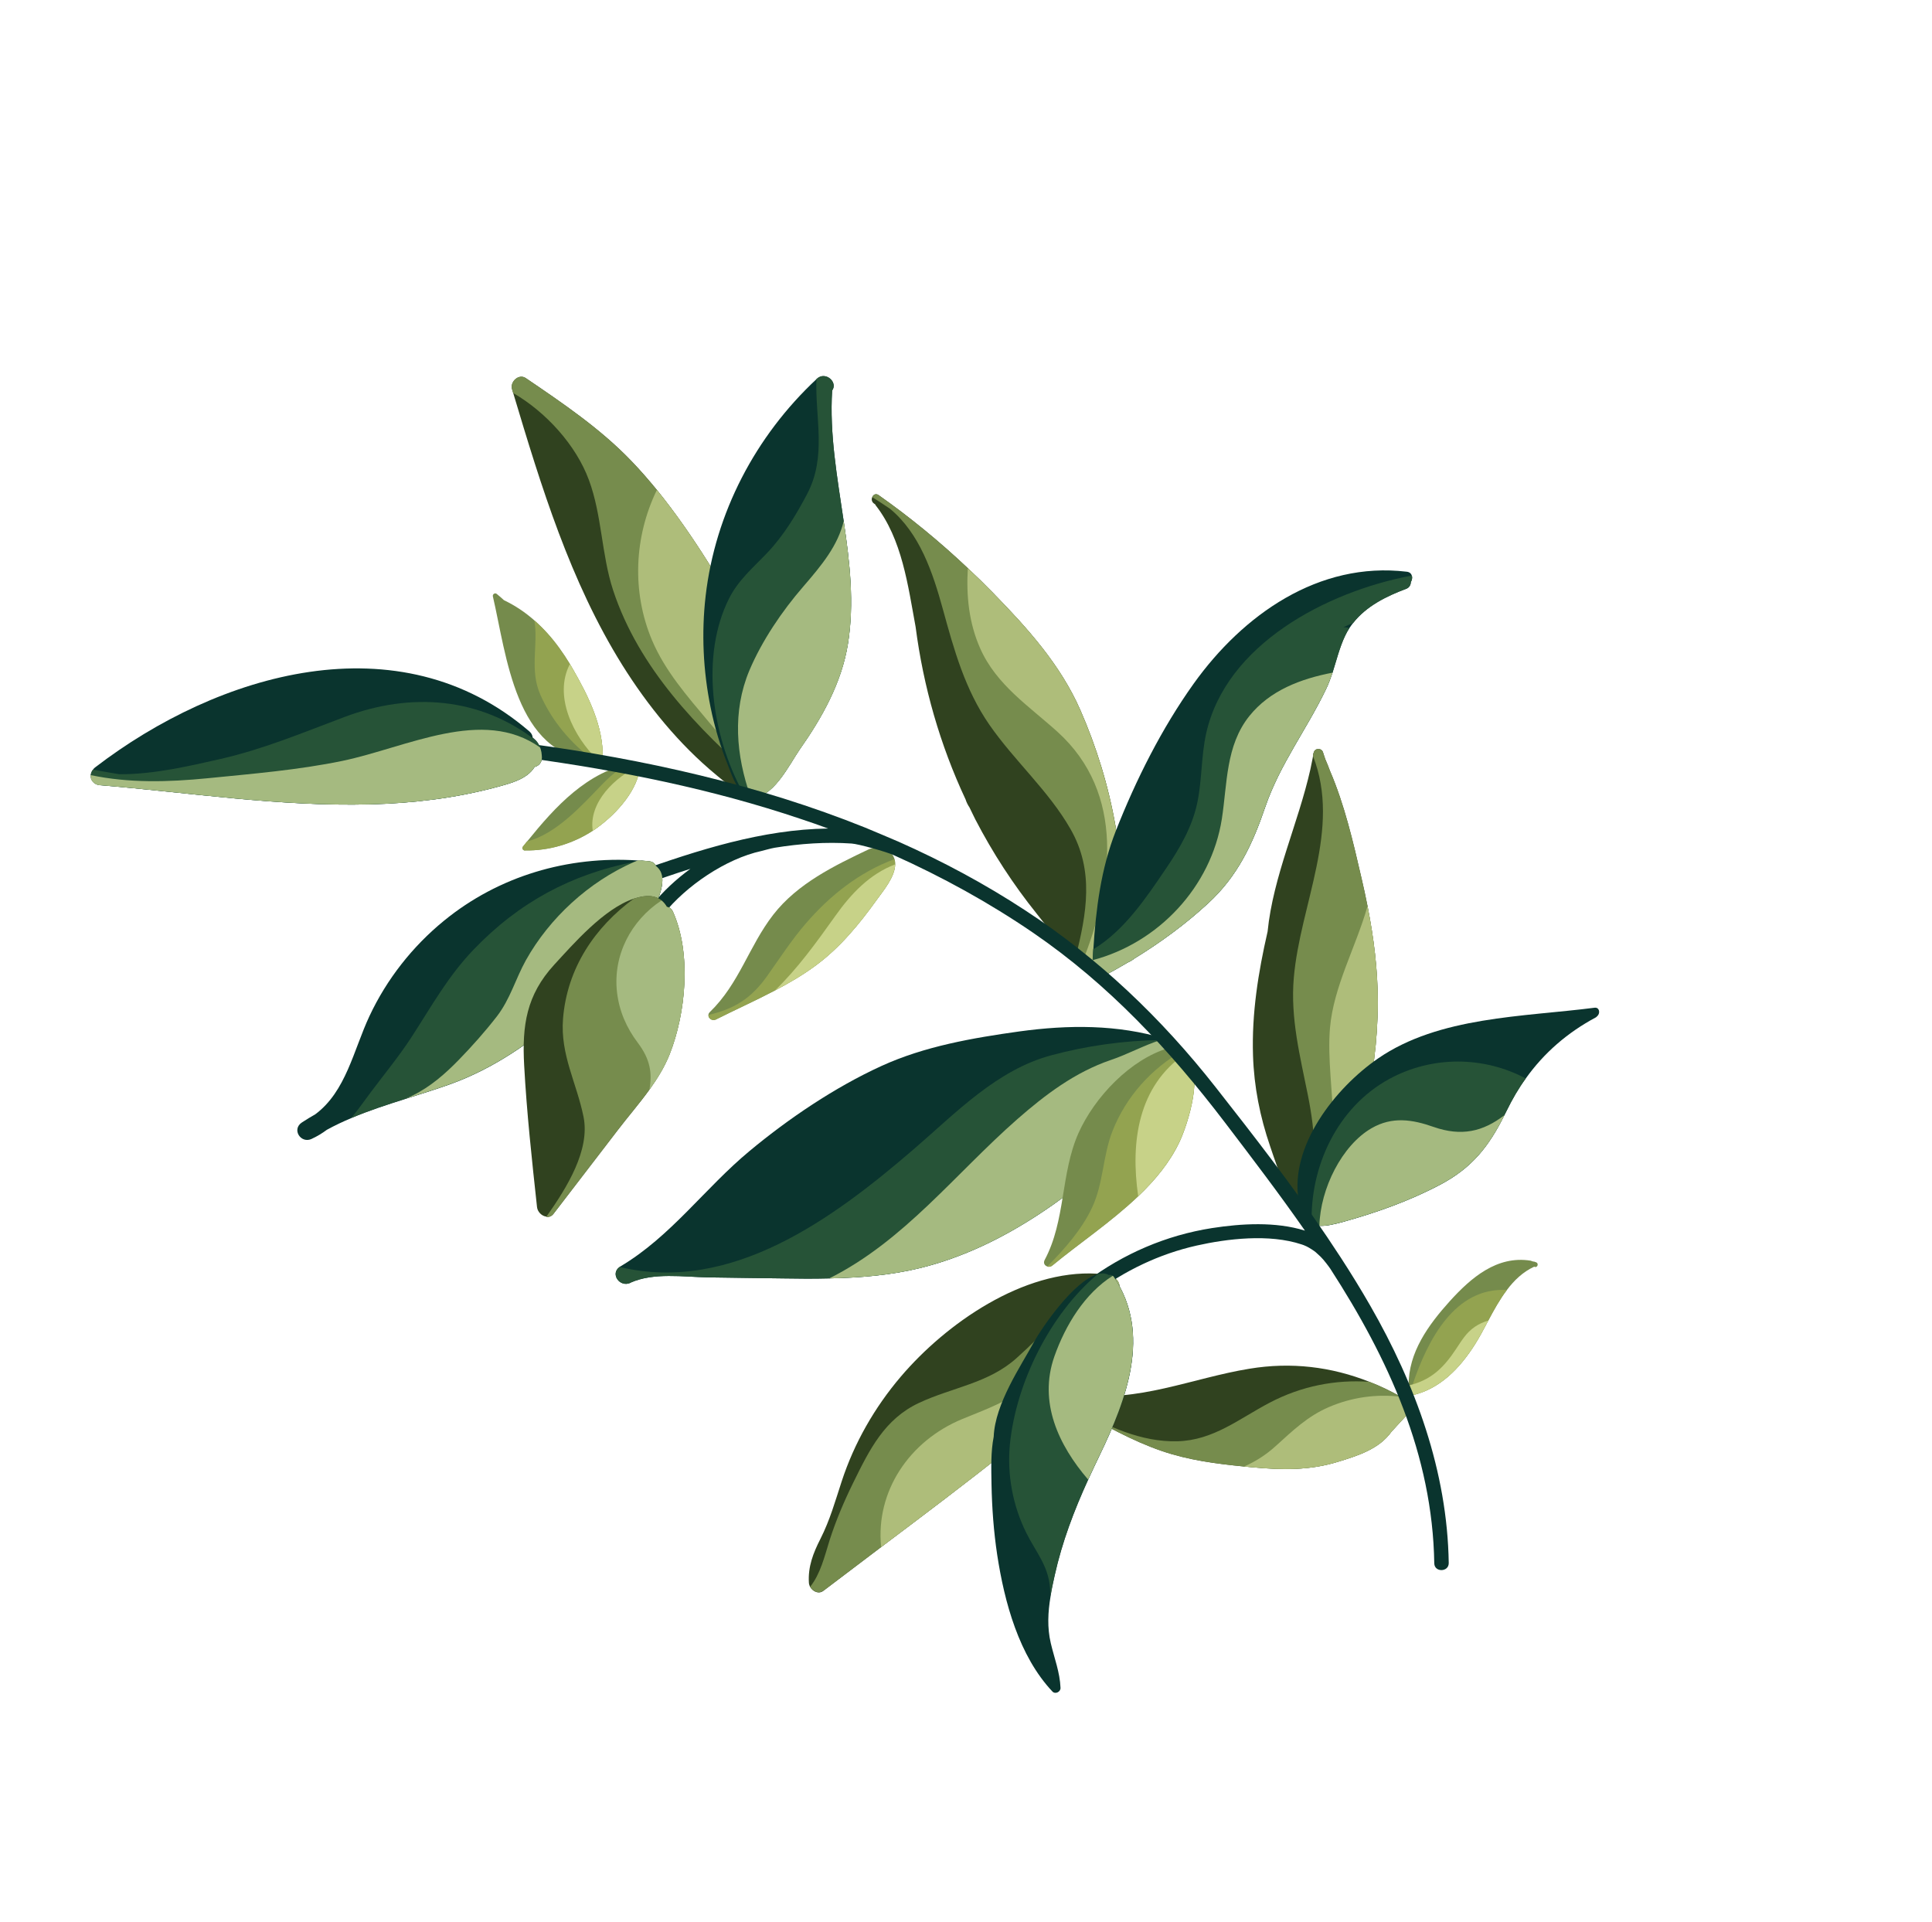 <svg width="199" height="198" viewBox="0 0 199 198" fill="none"
  xmlns="http://www.w3.org/2000/svg">
  <path d="M73.808 79.85C74.665 80.558 75.739 81.564 76.956 81.176C77.272 81.067 77.516 80.89 77.712 80.683C77.844 80.656 77.982 80.591 78.088 80.51C78.134 80.463 78.179 80.415 78.232 80.359C78.3 80.257 78.359 80.131 78.386 79.975C79.802 72.096 77.093 64.491 72.911 57.88C71.317 55.349 69.576 52.831 67.668 50.471C66.819 49.437 65.939 48.418 65.014 47.463C61.816 44.135 57.96 41.53 54.159 38.947C53.432 38.452 52.515 39.337 52.744 40.085C52.786 40.216 52.82 40.355 52.862 40.486C55.746 50.12 58.735 59.9 64.093 68.493C66.732 72.713 69.946 76.663 73.8 79.842L73.808 79.85Z" fill="#30421F"/>
  <path d="M78.081 80.503C78.126 80.455 78.171 80.408 78.225 80.352C78.292 80.249 78.351 80.124 78.378 79.968C79.794 72.088 77.085 64.484 72.903 57.872C71.309 55.342 69.568 52.823 67.66 50.464C66.811 49.429 65.931 48.411 65.006 47.456C61.808 44.127 57.952 41.522 54.151 38.939C53.425 38.445 52.507 39.33 52.736 40.078C52.778 40.209 52.812 40.347 52.855 40.478C56.244 42.443 59.343 45.859 60.661 49.445C62.011 53.092 61.942 57.101 63.153 60.798C65.819 68.861 71.838 75.007 78.065 80.504L78.081 80.503Z" fill="#768C4D"/>
  <path d="M78.224 80.352C78.291 80.249 78.35 80.124 78.377 79.968C79.794 72.088 77.085 64.484 72.903 57.872C71.309 55.342 69.568 52.823 67.66 50.464C65.313 55.292 65.06 60.975 67.167 65.962C68.512 69.12 70.783 71.703 72.961 74.303C74.683 76.349 76.434 78.363 78.209 80.353L78.224 80.352Z" fill="#AEBD7A"/>
  <path d="M54.084 87.594C56.562 87.633 58.99 86.911 61.06 85.562C61.259 85.433 61.458 85.303 61.648 85.151C63.561 83.728 65.738 81.343 65.946 78.845L65.954 78.837C65.966 78.713 65.909 78.613 65.808 78.577C65.776 78.547 65.729 78.548 65.683 78.549C65.582 78.559 65.497 78.569 65.419 78.571C65.388 78.556 65.341 78.558 65.294 78.559C60.494 79.433 57.215 83.058 54.286 86.681C54.142 86.847 54.007 87.022 53.864 87.204C53.721 87.386 53.882 87.6 54.084 87.61L54.084 87.594Z" fill="#758B4C"/>
  <path d="M54.084 87.594C56.562 87.633 58.99 86.911 61.061 85.562C61.259 85.433 61.458 85.303 61.648 85.151C63.562 83.728 65.738 81.343 65.946 78.845L65.954 78.837C65.966 78.713 65.909 78.613 65.808 78.577C64.219 78.718 63.193 79.59 61.974 80.841C59.923 82.966 57.303 85.898 54.278 86.673C54.135 86.84 53.999 87.014 53.856 87.196C53.713 87.379 53.874 87.592 54.076 87.602L54.084 87.594Z" fill="#93A350"/>
  <path d="M61.06 85.562C61.259 85.433 61.458 85.303 61.648 85.151C63.561 83.728 65.738 81.343 65.946 78.845C63.342 79.975 60.622 82.661 61.053 85.554L61.06 85.562Z" fill="#C7D288"/>
  <path d="M61.118 78.299C61.273 78.311 61.445 78.322 61.608 78.326C61.685 78.324 61.755 78.33 61.833 78.328C61.973 78.324 62.071 78.205 62.075 78.073C62.172 74.848 60.602 71.704 59.034 68.971C58.928 68.779 58.815 68.596 58.701 68.397C58.012 67.257 57.231 66.166 56.352 65.194L56.336 65.179C55.921 64.724 55.491 64.3 55.03 63.892C54.101 63.069 53.066 62.373 51.91 61.82C51.679 61.6 51.426 61.389 51.18 61.186C50.997 61.012 50.714 61.198 50.767 61.429C52.177 67.467 53.075 77.788 61.102 78.3L61.118 78.299Z" fill="#758B4C"/>
  <path d="M61.118 78.299C61.274 78.311 61.445 78.322 61.608 78.326C61.686 78.324 61.756 78.33 61.833 78.328C61.973 78.324 62.071 78.205 62.075 78.073C62.172 74.848 60.602 71.704 59.034 68.971C58.928 68.779 58.815 68.596 58.701 68.397C58.012 67.257 57.231 66.166 56.352 65.194C56.352 65.194 56.352 65.194 56.344 65.187C55.929 64.731 55.491 64.3 55.038 63.9C55.473 66.358 54.514 68.976 55.659 71.564C56.87 74.291 58.767 76.518 61.126 78.307L61.118 78.299Z" fill="#93A350"/>
  <path d="M61.608 78.326C61.608 78.326 61.756 78.33 61.833 78.328C61.973 78.324 62.071 78.205 62.075 78.073C62.172 74.848 60.602 71.703 59.034 68.971C58.928 68.779 58.815 68.596 58.701 68.397C56.983 71.686 59.053 75.866 61.6 78.318L61.608 78.326Z" fill="#C7D288"/>
  <path d="M76.509 81.63C76.604 81.721 76.722 81.787 76.841 81.854C76.99 81.936 77.139 82.002 77.295 82.029C79.453 82.581 81.387 78.602 82.346 77.227C84.655 73.953 86.691 70.329 87.336 66.321C88.014 62.118 87.526 57.898 86.899 53.666C86.242 49.178 85.43 44.695 85.713 40.222C86.336 39.36 85.017 38.197 84.137 39.012C84.122 39.028 84.106 39.044 84.091 39.059C77.817 44.926 73.668 52.828 72.681 61.388C72.242 65.212 72.424 69.067 73.188 72.837C73.605 74.9 74.207 76.912 74.994 78.857C75.367 79.772 75.707 80.959 76.516 81.622L76.509 81.63Z" fill="#0A342E"/>
  <path d="M76.508 81.63C76.604 81.721 76.722 81.787 76.84 81.854C76.99 81.936 77.139 82.002 77.295 82.029C79.452 82.58 81.386 78.602 82.346 77.226C84.655 73.953 86.691 70.329 87.335 66.321C88.013 62.118 87.526 57.898 86.899 53.666C86.242 49.178 85.43 44.695 85.713 40.222C86.335 39.36 85.017 38.197 84.136 39.012C84.121 39.028 84.106 39.043 84.091 39.059C83.961 43.117 85.162 47 83.154 50.848C82.043 52.973 80.716 55.166 79.052 56.916C77.615 58.428 76.056 59.733 75.102 61.629C72.144 67.497 73.275 75.693 76.516 81.622L76.508 81.63Z" fill="#265337"/>
  <path d="M77.302 82.037C79.46 82.588 81.394 78.61 82.353 77.234C84.662 73.961 86.698 70.337 87.343 66.329C88.021 62.126 87.534 57.906 86.906 53.674C86.294 56.198 84.69 58.156 82.736 60.419C80.555 62.936 78.481 65.994 77.184 69.063C75.412 73.302 75.821 77.826 77.302 82.037Z" fill="#A5BA80"/>
  <path d="M73.729 105.014C75.707 104.016 77.788 103.086 79.789 102.034C81.26 101.266 82.692 100.43 84.018 99.449C86.503 97.616 88.478 95.221 90.271 92.729C90.908 91.835 92.191 90.343 92.204 89.022C92.207 88.844 92.187 88.658 92.136 88.488C92.051 88.195 91.889 87.92 91.603 87.663C91.292 87.368 90.948 87.252 90.621 87.245C90.38 87.244 89.669 87.386 89.524 87.459C85.933 89.165 82.143 91.001 79.646 94.217C77.126 97.472 76.166 101.286 73.112 104.245C73.028 104.332 72.976 104.419 72.971 104.52C72.926 104.871 73.361 105.194 73.737 105.006L73.729 105.014Z" fill="#758B4C"/>
  <path d="M73.729 105.014C75.707 104.016 77.789 103.086 79.789 102.034C81.261 101.266 82.692 100.43 84.018 99.449C86.504 97.616 88.478 95.221 90.271 92.729C90.908 91.835 92.191 90.343 92.204 89.022C92.207 88.844 92.187 88.658 92.136 88.488C88.535 89.822 85.512 92.205 82.993 95.126C81.514 96.841 80.311 98.712 79.006 100.547C77.371 102.84 75.651 103.917 72.972 104.536C72.926 104.886 73.361 105.209 73.737 105.021L73.729 105.014Z" fill="#93A350"/>
  <path d="M79.781 102.042C81.252 101.274 82.684 100.438 84.01 99.457C86.495 97.624 88.47 95.229 90.263 92.737C90.9 91.843 92.183 90.351 92.196 89.03C89.573 90.036 87.674 92.034 86.032 94.351C84.059 97.111 82.177 99.744 79.789 102.049L79.781 102.042Z" fill="#C7D288"/>
  <path d="M110.774 98.633C111.004 98.821 111.226 98.987 111.463 99.151C112.34 99.743 113.273 100.115 114.259 100.098C114.259 100.098 114.29 100.097 114.306 100.097C114.523 100.091 114.729 99.939 114.777 99.712C114.931 99.04 115.054 98.37 115.161 97.683C116.415 89.544 114.525 80.521 111.271 73.125C109.211 68.44 105.823 64.689 102.283 61.066C101.438 60.203 100.578 59.355 99.695 58.53C96.815 55.807 93.746 53.283 90.489 50.989C90.204 50.795 89.944 50.956 89.842 51.208C89.746 51.42 89.784 51.698 90.021 51.863C90.061 51.901 90.1 51.923 90.148 51.953C90.172 51.976 90.172 52.007 90.189 52.038C92.917 55.525 93.519 60.294 94.311 64.576C95.111 70.73 96.824 76.721 99.459 82.347C99.552 82.647 99.691 82.915 99.86 83.167C100.064 83.574 100.254 83.996 100.466 84.41C102.246 87.844 104.363 91.099 106.784 94.113C107.835 95.415 109.196 97.329 110.79 98.648L110.774 98.633Z" fill="#30421F"/>
  <path d="M110.774 98.633C111.004 98.821 111.226 98.987 111.463 99.151C112.34 99.743 113.273 100.115 114.259 100.098C114.259 100.098 114.29 100.097 114.306 100.097C114.523 100.091 114.729 99.939 114.777 99.712C114.931 99.04 115.054 98.37 115.161 97.683C116.415 89.544 114.525 80.521 111.271 73.125C109.211 68.44 105.823 64.689 102.283 61.066C101.438 60.203 100.578 59.355 99.695 58.53C96.815 55.807 93.746 53.283 90.489 50.989C90.204 50.795 89.944 50.956 89.842 51.208C90.465 51.588 91.073 52 91.682 52.411C94.728 54.944 96.071 58.933 97.123 62.766C98.278 66.969 99.398 71.018 101.904 74.643C104.492 78.375 108.01 81.447 110.268 85.397C112.73 89.692 111.925 94.108 110.782 98.641L110.774 98.633Z" fill="#768C4D"/>
  <path d="M111.462 99.151C114.678 91.195 115.93 81.72 108.928 75.382C105.987 72.722 102.639 70.555 100.968 66.8C99.799 64.173 99.518 61.361 99.688 58.538C100.563 59.37 101.438 60.202 102.276 61.074C105.823 64.689 109.21 68.44 111.263 73.133C114.509 80.522 116.4 89.56 115.153 97.691C114.879 98.506 114.581 99.313 114.259 100.098L111.462 99.151Z" fill="#AEBD7A"/>
  <path d="M113.612 100.573C114.5 100.1 115.366 99.604 116.223 99.101C116.453 99.002 116.667 98.872 116.865 98.712C119.557 97.06 122.111 95.186 124.433 93.046C127.477 90.243 129.002 86.982 130.318 83.127C131.844 78.686 134.582 75.153 136.588 70.971C136.854 70.42 137.057 69.856 137.252 69.284C137.663 68.008 137.979 66.687 138.554 65.477C138.679 65.202 138.828 64.95 138.985 64.705C139.104 64.516 139.247 64.333 139.375 64.167C140.722 62.448 142.777 61.417 144.816 60.659C145.162 60.534 145.31 60.251 145.318 59.955C145.437 59.75 145.493 59.5 145.426 59.3C145.366 59.092 145.199 58.918 144.895 58.886C135.82 57.803 128.023 63.328 122.953 70.414C119.66 75.025 116.998 80.327 114.926 85.598C113.387 89.528 112.885 93.625 112.617 97.779C112.595 98.152 112.574 98.525 112.552 98.899C112.53 99.257 112.508 99.614 112.494 99.98C112.462 100.571 113.16 100.84 113.62 100.596L113.612 100.573Z" fill="#0A342E"/>
  <path d="M113.612 100.573C114.501 100.1 115.366 99.605 116.223 99.101C116.453 99.002 116.668 98.873 116.865 98.712C119.557 97.06 122.112 95.186 124.434 93.046C127.477 90.243 129.002 86.982 130.318 83.128C131.844 78.686 134.582 75.153 136.589 70.971C136.854 70.421 137.057 69.856 137.253 69.284C137.663 68.008 137.979 66.688 138.554 65.477C138.679 65.202 138.828 64.95 138.985 64.705C138.797 64.632 138.586 64.599 138.369 64.604C138.699 64.448 139.037 64.3 139.375 64.167C140.722 62.448 142.777 61.418 144.816 60.659C145.162 60.534 145.31 60.251 145.319 59.955C145.438 59.751 145.493 59.501 145.426 59.3C145.349 59.302 145.263 59.312 145.171 59.33C136.678 60.982 126.298 66.323 124.24 75.531C123.723 77.843 123.815 80.248 123.346 82.574C122.836 85.119 121.533 87.349 120.095 89.467C118.066 92.462 115.777 95.89 112.602 97.779C112.58 98.153 112.558 98.526 112.537 98.899C112.515 99.257 112.493 99.615 112.479 99.98C112.447 100.571 113.145 100.841 113.605 100.596L113.612 100.573Z" fill="#265337"/>
  <path d="M113.611 100.573C114.5 100.1 115.365 99.604 116.222 99.101C116.453 99.002 116.667 98.873 116.865 98.712C119.557 97.06 122.111 95.186 124.433 93.046C127.476 90.243 129.002 86.982 130.317 83.127C131.844 78.686 134.581 75.153 136.588 70.971C136.854 70.42 137.057 69.856 137.252 69.284C134.006 69.91 130.798 71.102 128.675 73.764C126.244 76.816 126.42 80.694 125.852 84.351C124.748 91.36 119.309 97.113 112.559 98.891C112.537 99.249 112.515 99.606 112.501 99.972C112.469 100.563 113.167 100.833 113.627 100.588L113.611 100.573Z" fill="#A5BA80"/>
  <path d="M64.925 132.122C67.313 131.044 70.385 131.526 72.933 131.57C75.52 131.605 78.115 131.649 80.709 131.676C82.271 131.707 83.84 131.714 85.408 131.674C88.559 131.61 91.706 131.359 94.785 130.606C103.63 128.425 111.017 122.647 117.581 116.587C117.679 116.483 117.755 116.388 117.798 116.278C119.746 114.676 121.344 112.469 121.762 109.942C121.971 108.671 121.402 107.388 120.37 107.119C120.323 107.105 120.276 107.091 120.23 107.092C120.167 107.062 120.112 107.025 120.041 107.003C120.033 106.996 120.018 106.996 119.994 106.989C115.103 105.505 110.033 105.548 105.018 106.234C100.197 106.907 95.233 107.763 90.78 109.801C85.982 111.996 81.24 115.199 77.194 118.563C72.6 122.376 69.106 127.357 63.904 130.439C63.881 130.463 63.842 130.472 63.82 130.496C62.828 131.189 63.819 132.631 64.925 132.137L64.925 132.122Z" fill="#0A342E"/>
  <path d="M64.925 132.122C67.313 131.044 70.385 131.526 72.933 131.57C75.52 131.605 78.115 131.649 80.709 131.676C82.271 131.707 83.84 131.714 85.408 131.674C88.559 131.61 91.706 131.359 94.785 130.606C103.63 128.425 111.017 122.647 117.581 116.587C117.679 116.483 117.755 116.388 117.798 116.278C119.746 114.676 121.344 112.469 121.762 109.942C121.971 108.671 121.402 107.388 120.37 107.119C120.099 107.118 119.811 107.118 119.532 107.125C115.728 107.175 111.867 107.73 108.303 108.69C102.68 110.192 98.496 114.592 94.217 118.28C85.88 125.472 75.375 133.255 63.82 130.496C62.828 131.189 63.819 132.631 64.925 132.137L64.925 132.122Z" fill="#265337"/>
  <path d="M85.407 131.674C88.559 131.61 91.705 131.359 94.785 130.606C103.629 128.425 111.016 122.647 117.581 116.587C117.679 116.483 117.754 116.388 117.798 116.278C119.746 114.676 121.344 112.469 121.762 109.942C121.97 108.671 121.402 107.388 120.37 107.119C120.323 107.105 120.276 107.091 120.23 107.092C120.167 107.062 120.111 107.025 120.041 107.003C120.033 106.996 120.017 106.996 119.994 106.989C119.84 107.024 119.686 107.075 119.531 107.125C117.79 107.682 116.098 108.618 114.411 109.18C110.739 110.43 107.675 112.744 104.788 115.272C98.391 120.885 93.115 127.837 85.4 131.682L85.407 131.674Z" fill="#A5BA80"/>
  <path d="M107.867 130.454C108.031 130.504 108.233 130.483 108.385 130.355C111.131 128.088 114.468 125.852 117.236 123.212C118.988 121.545 120.51 119.704 121.497 117.598C122.33 115.83 124.147 110.301 122.084 108.552L122.052 108.521C122.018 108.398 121.945 108.283 121.858 108.2C121.611 107.965 121.205 107.867 120.773 107.987C120.67 107.919 120.538 107.899 120.391 107.942C116.429 109.098 112.738 113.012 111.084 116.712C109.233 120.89 109.781 125.699 107.601 129.777C107.431 130.1 107.616 130.367 107.875 130.446L107.867 130.454Z" fill="#758B4C"/>
  <path d="M107.867 130.454C108.032 130.504 108.233 130.483 108.385 130.355C111.131 128.088 114.469 125.853 117.236 123.212C118.988 121.545 120.51 119.704 121.498 117.598C122.331 115.83 124.148 110.301 122.084 108.552L122.053 108.521C122.018 108.398 121.946 108.283 121.858 108.2C118.605 110.061 115.99 112.938 114.589 116.499C113.582 119.056 113.662 121.889 112.482 124.388C111.384 126.707 109.662 128.63 107.867 130.454Z" fill="#93A350"/>
  <path d="M117.228 123.204C118.979 121.537 120.502 119.697 121.489 117.591C122.322 115.822 124.139 110.294 122.076 108.544C117.221 111.866 116.427 117.625 117.235 123.196L117.228 123.204Z" fill="#C7D288"/>
  <path d="M136.12 125.864C139.882 118.912 141.906 111.126 141.916 103.212C141.917 99.865 141.5 96.591 140.858 93.329C140.671 92.364 140.46 91.406 140.234 90.433C139.37 86.689 138.498 82.905 136.98 79.371C136.838 78.979 136.68 78.587 136.507 78.195C136.431 77.956 136.34 77.718 136.272 77.487C136.144 77.031 135.437 77.026 135.325 77.495C135.295 77.558 135.266 77.636 135.26 77.706C135.254 77.761 135.247 77.815 135.241 77.87C135.235 77.924 135.22 77.971 135.221 78.018C135.139 78.424 135.056 78.83 134.973 79.236C133.709 84.851 131.135 90.251 130.565 95.951C129.599 100.153 128.922 104.403 129.063 108.717C129.167 111.937 129.781 115.02 130.829 118.077C131.282 119.386 131.697 120.765 132.342 121.999C132.782 122.827 133.382 123.518 133.974 124.202C134.23 124.506 134.486 124.811 134.727 125.131C134.904 125.375 135.081 125.619 135.236 125.887C135.43 126.208 135.919 126.188 136.089 125.865L136.12 125.864Z" fill="#30421F"/>
  <path d="M136.12 125.864C139.882 118.912 141.906 111.126 141.916 103.212C141.917 99.865 141.5 96.591 140.858 93.329C140.671 92.364 140.46 91.406 140.234 90.433C139.37 86.689 138.498 82.905 136.98 79.371C136.838 78.979 136.68 78.587 136.507 78.195C136.431 77.956 136.34 77.718 136.272 77.487C136.144 77.031 135.437 77.026 135.325 77.495C135.295 77.558 135.266 77.636 135.26 77.706C135.254 77.761 135.247 77.815 135.241 77.87C138.188 85.398 133.918 93.124 133.264 100.713C132.903 104.869 133.91 108.781 134.719 112.822C135.458 116.554 135.922 120.798 133.989 124.202C134.246 124.506 134.502 124.81 134.743 125.13C134.92 125.374 135.097 125.618 135.251 125.886C135.446 126.208 135.934 126.187 136.105 125.865L136.12 125.864Z" fill="#768C4D"/>
  <path d="M136.121 125.864C139.882 118.912 141.906 111.126 141.916 103.212C141.917 99.865 141.5 96.591 140.858 93.329C139.675 97.522 137.355 101.603 136.99 105.892C136.464 112.102 139.202 119.946 134.751 125.122C134.928 125.366 135.105 125.61 135.259 125.878C135.453 126.2 135.942 126.179 136.113 125.857L136.121 125.864Z" fill="#AEBD7A"/>
  <path d="M135.092 126.069C135.336 126.179 135.594 126.243 135.882 126.259C136.566 126.303 137.4 126.111 138.364 125.846C141.757 124.906 145.167 123.694 148.294 122.046C151.62 120.3 153.35 118.082 154.954 114.865C155.028 114.708 155.117 114.55 155.198 114.385C155.774 113.206 156.414 112.102 157.157 111.082C159.025 108.464 161.433 106.361 164.383 104.787C164.422 104.763 164.436 104.732 164.467 104.715L164.49 104.692C164.49 104.692 164.527 104.652 164.535 104.644C164.854 104.356 164.745 103.722 164.234 103.797C156.911 104.743 148.228 104.683 141.93 109.028C137.572 112.035 132.8 118.011 133.767 123.703C133.995 125.056 134.44 125.767 135.108 126.084L135.092 126.069Z" fill="#0A342E"/>
  <path d="M135.093 126.069C135.336 126.179 135.594 126.242 135.882 126.258C136.567 126.303 137.4 126.111 138.365 125.846C141.758 124.906 145.167 123.694 148.294 122.046C151.621 120.3 153.351 118.082 154.955 114.865C155.028 114.708 155.117 114.55 155.199 114.385C155.775 113.206 156.415 112.102 157.158 111.082C152.82 108.776 147.523 108.724 143.095 111.134C137.755 114.042 134.905 120.164 135.109 126.084L135.093 126.069Z" fill="#265337"/>
  <path d="M135.89 126.251C136.574 126.295 137.408 126.103 138.372 125.838C141.766 124.898 145.175 123.686 148.302 122.038C151.628 120.292 153.358 118.074 154.962 114.857C152.738 116.575 150.514 117.067 147.67 116.075C145.468 115.299 143.394 114.979 141.274 116.205C138.235 117.952 135.995 122.412 135.898 126.258L135.89 126.251Z" fill="#A5BA80"/>
  <path d="M84.807 163.856C86.788 162.346 88.777 160.843 90.758 159.348C95.133 156.054 99.522 152.759 103.801 149.342C106.625 147.089 109.008 144.613 110.848 141.499C112.471 138.756 114.447 135.817 115.277 132.713C115.391 132.275 115.146 131.815 114.76 131.6C114.689 131.563 114.611 131.534 114.54 131.512C114.47 131.506 114.408 131.492 114.353 131.47C114.242 131.364 114.076 131.283 113.866 131.265C113.57 131.226 113.275 131.202 112.971 131.187C105.396 130.757 97.437 136.324 92.784 141.793C90.084 144.967 87.994 148.616 86.696 152.578C86.026 154.622 85.492 156.554 84.508 158.497C83.761 159.968 83.214 161.356 83.318 163.031C83.33 163.178 83.38 163.333 83.454 163.463C83.722 163.93 84.335 164.225 84.807 163.856Z" fill="#30421F"/>
  <path d="M84.808 163.855C86.789 162.345 88.778 160.843 90.759 159.348C95.133 156.054 99.523 152.759 103.801 149.342C106.625 147.089 109.009 144.613 110.849 141.499C112.472 138.755 114.448 135.817 115.278 132.713C115.391 132.275 115.147 131.815 114.761 131.6C114.69 131.563 114.612 131.533 114.541 131.512C114.471 131.506 114.409 131.492 114.354 131.47C114.242 131.364 114.077 131.283 113.867 131.265C113.571 131.226 113.275 131.202 112.972 131.187C110.345 134.189 107.658 137.254 104.689 139.9C101.78 142.497 98.085 142.893 94.67 144.494C91.109 146.153 89.558 149.314 87.888 152.711C86.943 154.63 86.107 156.592 85.452 158.636C84.921 160.342 84.507 162.116 83.446 163.439C83.714 163.906 84.327 164.202 84.799 163.832L84.808 163.855Z" fill="#768C4D"/>
  <path d="M90.766 159.34C95.14 156.046 99.53 152.751 103.808 149.334C106.632 147.08 109.016 144.605 110.855 141.491C112.479 138.747 114.455 135.809 115.285 132.704C115.398 132.267 115.154 131.807 114.768 131.591C112.914 133.51 111.393 135.715 109.795 137.922C108.594 139.583 107.339 141.254 105.813 142.636C103.862 144.401 101.497 145.168 99.115 146.16C93.65 148.418 90.178 153.616 90.758 159.333L90.766 159.34Z" fill="#AEBD7A"/>
  <path d="M110.594 144.985C110.68 145.038 110.783 145.089 110.869 145.142C113.691 146.763 116.558 148.384 119.653 149.447C122.403 150.395 125.262 150.765 128.143 151.05C128.462 151.08 128.766 151.112 129.077 151.135C132.058 151.409 134.871 151.462 137.753 150.581C139.841 149.946 142.06 149.253 143.327 147.458C143.91 146.83 144.492 146.202 145.066 145.566C145.399 145.216 145.303 144.807 145.048 144.565C145.014 144.457 144.927 144.374 144.832 144.298C144.791 144.23 144.728 144.169 144.649 144.125C144.593 144.072 144.537 144.019 144.466 143.966C144.411 143.929 144.34 143.892 144.277 143.862C143.222 143.268 142.152 142.751 141.054 142.328C137.14 140.773 132.988 140.265 128.688 140.979C122.826 141.935 117.129 144.517 111.095 143.614C110.276 143.487 109.822 144.555 110.578 144.986L110.594 144.985Z" fill="#30421F"/>
  <path d="M110.871 145.141C113.692 146.763 116.56 148.383 119.654 149.447C122.404 150.395 125.264 150.765 128.144 151.049C128.463 151.08 128.767 151.111 129.078 151.135C132.06 151.409 134.872 151.462 137.754 150.581C139.843 149.946 142.062 149.253 143.329 147.458C143.911 146.83 144.493 146.202 145.067 145.566C145.4 145.216 145.304 144.807 145.05 144.565C145.016 144.457 144.928 144.373 144.833 144.298C144.793 144.229 144.729 144.169 144.65 144.124C144.595 144.071 144.539 144.018 144.468 143.966C144.412 143.928 144.342 143.891 144.279 143.862C143.223 143.267 142.154 142.751 141.056 142.328C137.555 142.075 134.031 142.77 130.797 144.467C127.631 146.123 124.993 148.357 121.268 148.451C117.542 148.545 114.061 146.901 110.855 145.142L110.871 145.141Z" fill="#768C4D"/>
  <path d="M128.143 151.049C128.462 151.08 128.766 151.111 129.077 151.135C132.059 151.409 134.871 151.462 137.753 150.581C139.842 149.946 142.061 149.253 143.328 147.458C143.91 146.83 144.492 146.202 145.066 145.566C145.399 145.216 145.303 144.807 145.049 144.565C145.015 144.457 144.927 144.374 144.832 144.298C144.792 144.229 144.728 144.169 144.649 144.124C144.594 144.071 144.538 144.018 144.467 143.966C144.411 143.928 144.341 143.891 144.278 143.862C141.785 143.568 139.254 143.903 136.865 144.935C134.691 145.867 133.152 147.358 131.421 148.924C130.419 149.835 129.319 150.546 128.143 151.049Z" fill="#AEBD7A"/>
  <path d="M145.4 143.716C145.4 143.716 145.431 143.716 145.447 143.715C148.32 143.068 150.37 140.912 151.901 138.504C152.394 137.731 152.838 136.881 153.298 136.015C153.876 134.929 154.485 133.826 155.214 132.868C155.965 131.87 156.86 131.009 158.027 130.467C158.043 130.482 158.066 130.474 158.082 130.489C158.379 130.59 158.515 130.113 158.217 130.012C158.186 129.997 158.155 129.998 158.123 129.983C158.099 129.96 158.06 129.954 158.021 129.947C157.982 129.94 157.951 129.941 157.912 129.934C157.857 129.912 157.795 129.898 157.748 129.884C157.724 129.861 157.685 129.854 157.646 129.847C154.184 129.298 151.509 131.618 149.333 134.018C147.12 136.474 145.056 139.314 145.095 142.699C145.098 142.823 145.101 142.947 145.105 143.072C145.108 143.211 145.127 143.351 145.131 143.49C145.141 143.575 145.182 143.66 145.244 143.689C145.284 143.727 145.339 143.734 145.401 143.732L145.4 143.716Z" fill="#758B4C"/>
  <path d="M145.401 143.717C145.401 143.717 145.432 143.716 145.447 143.715C148.32 143.068 150.37 140.912 151.901 138.504C152.394 137.731 152.838 136.881 153.298 136.015C153.876 134.929 154.485 133.826 155.214 132.868C149.856 132.561 147.058 138.005 145.512 142.58C145.476 142.697 145.439 142.799 145.404 142.917C145.272 142.928 145.172 142.985 145.105 143.072C145.108 143.211 145.127 143.351 145.131 143.49C145.141 143.576 145.182 143.66 145.245 143.689C145.284 143.727 145.339 143.734 145.401 143.732L145.401 143.717Z" fill="#93A350"/>
  <path d="M145.4 143.717C145.4 143.717 145.431 143.716 145.447 143.715C148.32 143.068 150.37 140.912 151.901 138.504C152.394 137.731 152.838 136.881 153.298 136.015C152.812 136.159 152.344 136.365 151.909 136.664C151.015 137.269 150.554 138.088 149.963 138.965C148.789 140.742 147.563 142 145.519 142.588C145.388 142.63 145.25 142.664 145.111 142.699C145.114 142.823 145.117 142.947 145.12 143.071C145.124 143.211 145.143 143.35 145.146 143.49C145.156 143.575 145.197 143.66 145.26 143.689C145.307 143.703 145.362 143.725 145.416 143.732L145.4 143.717Z" fill="#C7D288"/>
  <path d="M67.254 93.117C68.293 91.817 69.628 90.572 71.115 89.486C69.359 90.043 67.634 90.645 65.918 91.256C65.018 91.581 64.609 90.147 65.501 89.83C71.905 87.555 78.522 85.423 85.3 85.337C84.382 84.996 83.458 84.677 82.526 84.367C73.338 81.267 63.808 79.357 54.215 78.054C53.264 77.923 53.616 76.485 54.559 76.609C66.326 78.206 78.103 80.813 89.126 85.248C89.479 85.387 92.297 86.582 92.596 86.714C97.08 88.705 101.426 91.034 105.572 93.748C113.16 98.705 119.614 104.855 125.207 111.975C129.155 117.001 133.12 122.104 136.71 127.426C136.864 127.647 137.986 129.351 138.115 129.549C139.166 131.169 140.178 132.813 141.137 134.482C145.792 142.588 149.078 151.545 149.223 160.985C149.24 161.939 147.749 161.977 147.733 161.022C147.559 149.828 142.982 139.902 137.05 130.718C136.937 130.534 136.342 129.742 136.031 129.447C135.872 129.295 135.697 129.129 135.531 128.986C135.395 128.857 134.811 128.483 134.568 128.373C134.379 128.285 134.183 128.204 134.073 128.176C130.714 127.057 126.37 127.594 123.251 128.294C119.374 129.169 115.837 130.881 112.675 133.252C111.913 133.831 111.15 132.545 111.912 131.982C115.723 129.121 120.125 127.232 124.844 126.491C127.845 126.027 131.373 125.806 134.41 126.754C131.751 122.938 128.932 119.243 126.176 115.624C120.466 108.134 114.207 101.412 106.399 96.064C101.863 92.964 97.028 90.306 92.024 88.064C91.293 87.733 88.423 86.928 87.723 86.884C85.062 86.702 82.411 86.894 79.797 87.317C79.441 87.373 78.547 87.628 78.416 87.655C74.763 88.454 70.671 91.244 68.359 94.137C67.757 94.882 66.69 93.853 67.285 93.116L67.254 93.117Z" fill="#0A342E"/>
  <path d="M108.398 174.225C108.694 174.536 109.246 174.273 109.235 173.854C109.171 172.233 108.599 170.81 108.234 169.251C107.851 167.63 107.943 166.035 108.206 164.452C108.311 163.72 108.479 162.985 108.639 162.259C109.406 158.807 110.637 155.584 112.087 152.402C112.47 151.569 112.867 150.721 113.273 149.879C116.018 144.187 118.649 137.357 114.743 131.538C114.703 131.485 114.671 131.439 114.616 131.417C114.497 131.319 114.357 131.307 114.226 131.334C113.872 131.148 113.483 131.127 113.066 131.246C110.582 131.899 107.177 136.979 106.517 138.199C105.159 140.696 102.492 144.568 102.353 147.981C102.044 149.565 102.101 151.226 102.127 152.872C102.173 155.309 102.352 157.751 102.715 160.157C103.459 165.015 104.951 170.569 108.414 174.24L108.398 174.225Z" fill="#0A342E"/>
  <path d="M108.197 164.444C108.31 163.719 108.47 162.977 108.63 162.251C109.397 158.799 110.628 155.576 112.078 152.394C112.461 151.562 112.858 150.713 113.264 149.872C116.009 144.18 118.64 137.349 114.734 131.53C114.694 131.477 114.662 131.431 114.607 131.409C114.488 131.311 114.348 131.299 114.217 131.326C113.862 131.141 113.474 131.119 113.057 131.239C108.115 135.402 104.652 142.487 104.025 148.738C103.716 151.853 104.31 155.068 105.709 157.883C106.691 159.862 107.992 161.266 108.16 163.607C108.183 163.901 108.19 164.181 108.205 164.452L108.197 164.444Z" fill="#265337"/>
  <path d="M112.079 152.395C112.461 151.562 112.859 150.713 113.265 149.872C116.01 144.18 118.641 137.35 114.735 131.531C114.695 131.477 114.663 131.432 114.608 131.41C111.734 133.222 109.743 136.48 108.598 139.724C106.954 144.432 109.03 148.845 112.071 152.387L112.079 152.395Z" fill="#A5BA80"/>
  <path d="M32.119 117.295C32.687 117.032 33.192 116.724 33.664 116.371C34.491 115.915 35.336 115.521 36.196 115.157C37.994 114.397 39.858 113.791 41.723 113.2C43.248 112.711 44.782 112.245 46.275 111.711C50.954 110.039 54.722 107.319 58.486 104.141C62.143 101.058 65.917 97.678 67.61 93.077C67.996 92.034 68.728 90.291 67.71 89.339C67.662 89.293 67.615 89.248 67.559 89.21C67.46 88.964 67.245 88.76 66.871 88.723C66.622 88.698 66.373 88.674 66.108 88.649C65.984 88.637 65.852 88.632 65.719 88.628C58.501 88.142 51.377 90.218 45.724 94.841C42.475 97.494 39.827 100.869 38.051 104.665C36.408 108.178 35.638 112.43 32.467 114.778C32.007 115.038 31.548 115.314 31.098 115.612C30.013 116.323 30.983 117.836 32.111 117.303L32.119 117.295Z" fill="#0A342E"/>
  <path d="M36.195 115.142C37.993 114.382 39.857 113.775 41.721 113.185C43.247 112.696 44.78 112.23 46.273 111.695C50.953 110.024 54.721 107.303 58.484 104.125C62.142 101.043 65.916 97.662 67.609 93.061C67.994 92.018 68.727 90.276 67.709 89.323C67.661 89.278 67.613 89.232 67.558 89.195C67.459 88.949 67.244 88.745 66.87 88.707C66.621 88.683 66.372 88.658 66.107 88.634C65.836 88.679 65.558 88.733 65.287 88.779C58.913 90.05 53.532 92.858 48.765 97.824C46.102 100.61 44.44 103.665 42.376 106.839C41.098 108.805 39.584 110.637 38.179 112.513C37.525 113.376 36.904 114.301 36.187 115.134L36.195 115.142Z" fill="#265337"/>
  <path d="M41.723 113.185C43.248 112.696 44.782 112.23 46.275 111.695C50.954 110.024 54.722 107.304 58.486 104.125C62.143 101.043 65.917 97.663 67.61 93.061C67.996 92.019 68.728 90.276 67.71 89.323C67.662 89.278 67.615 89.233 67.559 89.195C67.46 88.949 67.245 88.745 66.871 88.708C66.622 88.683 66.373 88.658 66.108 88.634C65.984 88.621 65.852 88.617 65.719 88.612C65.573 88.671 65.427 88.729 65.289 88.794C60.642 90.83 56.605 94.551 54.175 98.891C53.098 100.821 52.56 102.901 51.176 104.691C49.973 106.243 48.637 107.745 47.267 109.154C45.859 110.603 44.316 111.954 42.49 112.839C42.23 112.97 41.969 113.085 41.715 113.193L41.723 113.185Z" fill="#A5BA80"/>
  <path d="M56.288 125.335C56.553 125.375 56.822 125.283 57.025 125.006C59.228 122.131 61.431 119.272 63.626 116.405C64.663 115.043 65.848 113.685 66.883 112.246C67.709 111.091 68.455 109.892 68.966 108.605C70.66 104.338 71.226 98.181 69.317 93.911C69.169 93.589 68.939 93.431 68.69 93.407C68.536 93.139 68.352 92.918 68.13 92.737C67.686 92.376 67.084 92.213 66.263 92.326C65.946 92.373 65.607 92.46 65.283 92.561C62.195 93.594 59.056 97.23 57.083 99.369C54.227 102.486 53.762 105.619 53.99 109.729C54.254 114.615 54.788 119.471 55.315 124.335C55.366 124.823 55.812 125.262 56.279 125.312L56.288 125.335Z" fill="#30421F"/>
  <path d="M56.288 125.335C56.553 125.375 56.822 125.283 57.025 125.006C59.228 122.131 61.431 119.272 63.626 116.405C64.663 115.043 65.848 113.685 66.884 112.246C67.709 111.091 68.455 109.892 68.966 108.605C70.66 104.338 71.226 98.181 69.317 93.911C69.169 93.589 68.94 93.431 68.691 93.407C68.536 93.139 68.352 92.918 68.13 92.737C67.686 92.376 67.084 92.212 66.263 92.326C65.946 92.373 65.607 92.46 65.283 92.561C61.295 95.481 58.412 99.693 57.993 104.93C57.699 108.649 59.394 111.519 60.104 115.027C60.796 118.442 58.417 122.299 56.287 125.304L56.288 125.335Z" fill="#768C4D"/>
  <path d="M66.884 112.261C67.709 111.107 68.455 109.907 68.966 108.621C70.66 104.353 71.227 98.196 69.317 93.927C69.169 93.604 68.94 93.447 68.691 93.422C68.537 93.154 68.353 92.934 68.13 92.753C65.006 94.812 63.116 98.378 63.554 102.203C63.782 104.147 64.524 105.852 65.697 107.407C66.991 109.121 67.198 110.56 66.884 112.261Z" fill="#A5BA80"/>
  <path d="M10.317 80.873C19.57 81.641 28.809 83.092 38.114 82.849C42.507 82.738 46.913 82.215 51.17 81.067C52.52 80.699 54.288 80.274 55.063 78.996C55.495 78.892 55.82 78.534 55.815 78.029C55.805 77.641 55.75 77.301 55.634 76.993C55.534 76.732 55.396 76.495 55.212 76.29C55.108 76.176 54.989 76.062 54.862 75.957C54.849 75.748 54.75 75.532 54.544 75.351C41.111 63.763 22.466 69.321 9.804 79.037C9.713 79.102 9.637 79.181 9.585 79.268C9.45 79.442 9.377 79.631 9.358 79.825C9.309 80.339 9.687 80.834 10.34 80.88L10.317 80.873Z" fill="#0A342E"/>
  <path d="M10.317 80.873C19.57 81.641 28.809 83.092 38.115 82.849C42.508 82.738 46.913 82.215 51.171 81.067C52.521 80.699 54.288 80.274 55.064 78.996C55.496 78.892 55.821 78.534 55.816 78.029C55.806 77.641 55.751 77.301 55.634 76.993C55.534 76.732 55.396 76.495 55.213 76.29C49.446 71.807 42.327 71.28 35.518 73.837C31.256 75.435 27.161 77.162 22.698 78.176C19.702 78.857 15.826 79.778 12.284 79.744C11.38 79.596 10.475 79.432 9.57 79.269C9.434 79.443 9.362 79.631 9.343 79.826C9.294 80.34 9.672 80.835 10.325 80.88L10.317 80.873Z" fill="#265337"/>
  <path d="M10.316 80.873C19.569 81.641 28.808 83.092 38.114 82.849C42.506 82.738 46.912 82.215 51.17 81.067C52.52 80.699 54.287 80.274 55.063 78.996C55.495 78.892 55.82 78.534 55.815 78.03C55.805 77.641 55.75 77.301 55.633 76.994C49.733 72.778 41.918 76.983 35.267 78.371C30.74 79.308 25.989 79.7 21.388 80.158C17.344 80.555 13.309 80.673 9.335 79.834C9.285 80.347 9.663 80.843 10.316 80.888L10.316 80.873Z" fill="#A5BA80"/>
</svg>

